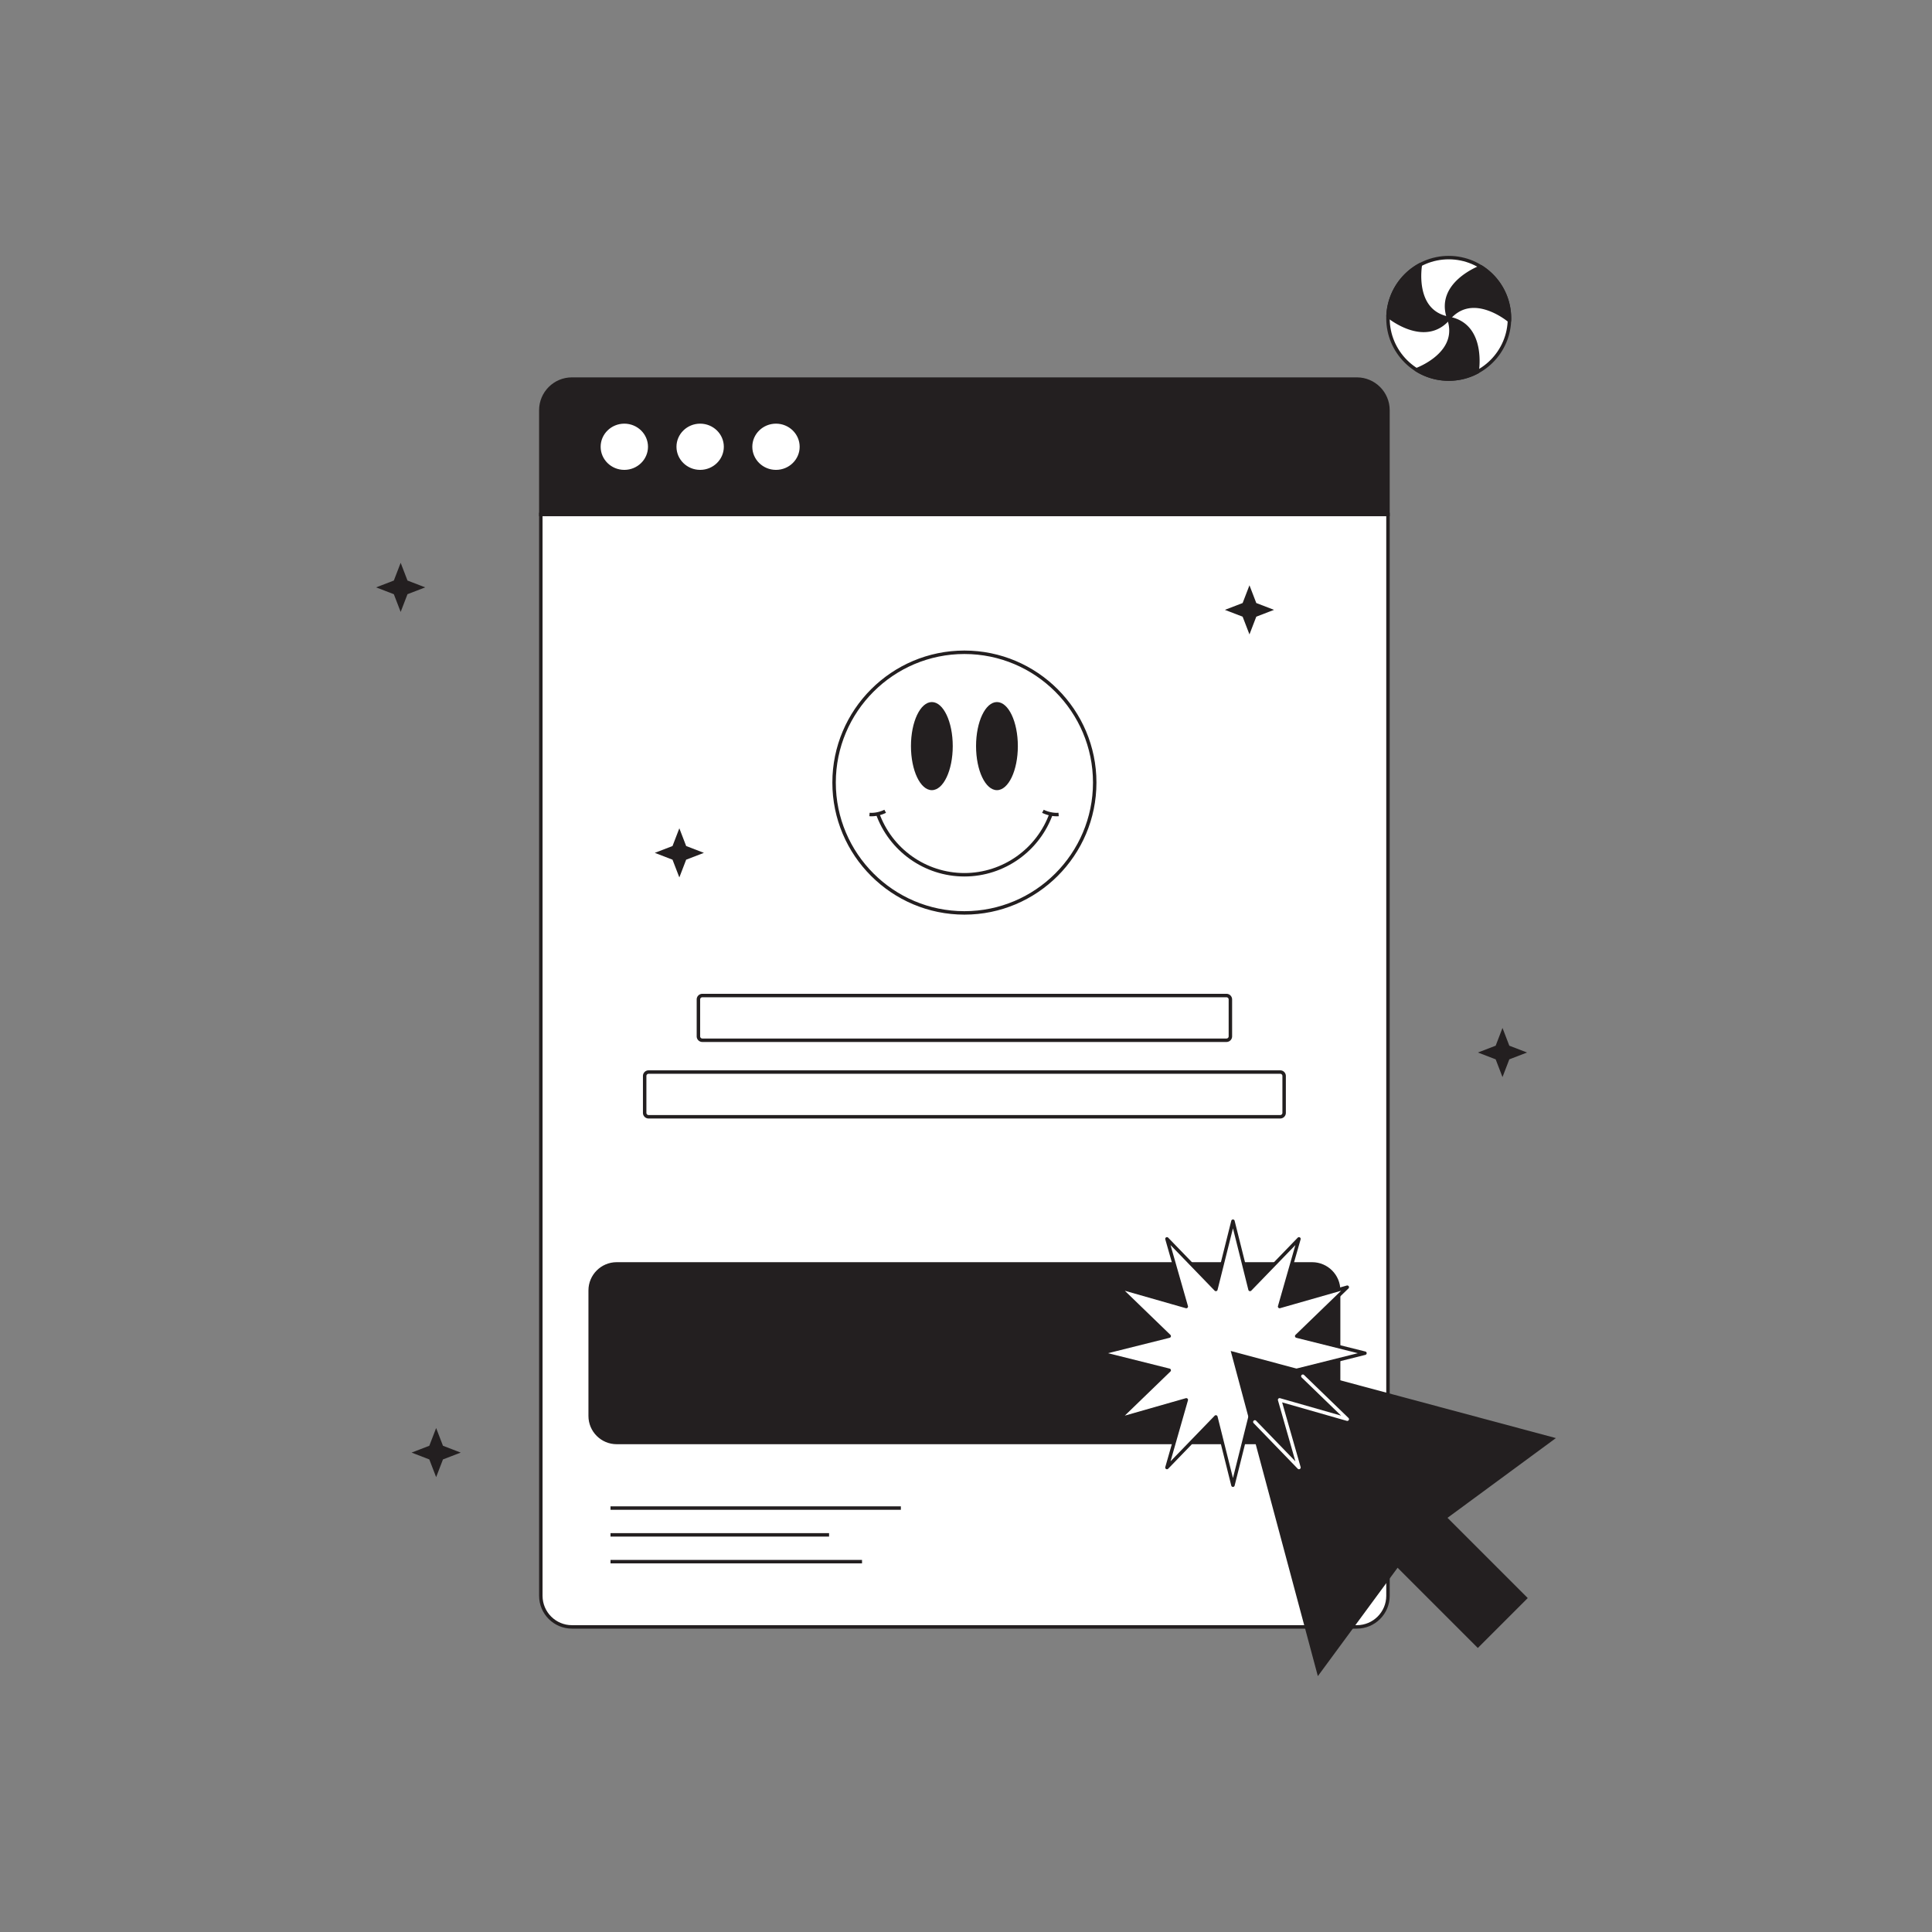 <svg height="1500" viewBox="0 0 1500 1500" width="1500" xmlns="http://www.w3.org/2000/svg"><rect x="0" y="0" width="1500" height="1500" fill="#808080" stroke="none"/><path d="M419.892 399.409h657.734v839.568c0 13.335-10.81 24.146-24.146 24.146H444.037c-13.335 0-24.146-10.81-24.146-24.146V399.409z" fill="#fff"/><path d="M1053.48 1264.465H444.038c-14.054 0-25.487-11.434-25.487-25.488v-840.91h660.417v840.91c-.001 14.054-11.434 25.488-25.488 25.488zM421.234 400.75v838.227c0 12.574 10.229 22.805 22.804 22.805h609.442c12.574 0 22.804-10.23 22.804-22.805V400.75z" fill="#231f20"/><path d="M444.037 294.328h609.443c13.335 0 24.146 10.81 24.146 24.146v80.935H419.892v-80.935c0-13.335 10.81-24.146 24.145-24.146z" fill="#231f20"/><path d="M1078.967 400.75H418.55v-82.275c0-14.055 11.434-25.488 25.487-25.488h609.442c14.054 0 25.487 11.434 25.487 25.488v82.275zm-657.733-2.683h655.05v-79.592c0-12.574-10.229-22.805-22.804-22.805H444.038c-12.574 0-22.804 10.23-22.804 22.805z" fill="#231f20"/><g fill="#fff"><ellipse cx="484.721" cy="346.869" rx="17.037" ry="16.601"/><path d="M484.721 364.812c-10.135 0-18.38-8.049-18.38-17.943s8.245-17.942 18.38-17.942 18.379 8.049 18.379 17.942c0 9.894-8.244 17.943-18.379 17.943zm0-33.203c-8.654 0-15.696 6.846-15.696 15.259 0 8.414 7.042 15.26 15.696 15.26s15.695-6.846 15.695-15.26c.001-8.413-7.041-15.259-15.695-15.259z"/><ellipse cx="543.597" cy="346.869" rx="17.037" ry="16.601"/><path d="M543.596 364.812c-10.135 0-18.379-8.049-18.379-17.943s8.244-17.942 18.379-17.942 18.38 8.049 18.38 17.942c0 9.894-8.245 17.943-18.38 17.943zm0-33.203c-8.654 0-15.695 6.846-15.695 15.259 0 8.414 7.041 15.26 15.695 15.26s15.696-6.846 15.696-15.26c0-8.413-7.042-15.259-15.696-15.259z"/><ellipse cx="602.472" cy="346.869" rx="17.037" ry="16.601"/><path d="M602.472 364.812c-10.135 0-18.379-8.049-18.379-17.943s8.244-17.942 18.379-17.942 18.379 8.049 18.379 17.942c0 9.894-8.244 17.943-18.379 17.943zm0-33.203c-8.654 0-15.695 6.846-15.695 15.259 0 8.414 7.041 15.26 15.695 15.26s15.695-6.846 15.695-15.26c0-8.413-7.041-15.259-15.695-15.259z"/><circle cx="748.759" cy="607.601" r="101.176"/></g><path d="M748.758 710.118c-56.528 0-102.518-45.989-102.518-102.518s45.989-102.518 102.518-102.518S851.276 551.071 851.276 607.6s-45.989 102.518-102.518 102.518zm0-202.351c-55.049 0-99.834 44.785-99.834 99.834s44.785 99.834 99.834 99.834 99.834-44.785 99.834-99.834-44.785-99.834-99.834-99.834z" fill="#231f20"/><path d="M748.758 680.505c-30.969 0-58.641-19.667-68.858-48.938l2.535-.885c9.841 28.195 36.494 47.14 66.323 47.14s56.483-18.944 66.324-47.14l2.535.885c-10.217 29.271-37.889 48.938-68.859 48.938z" fill="#231f20"/><path d="M820.328 633.765c-6.11 0-11.018-2.588-11.241-2.707l1.266-2.367c.054.028 5.387 2.826 11.446 2.331l.217 2.676c-.571.045-1.136.067-1.688.067zm-143.674 0a21.03 21.03 0 0 1-1.688-.067l.217-2.676c6.069.501 11.393-2.303 11.445-2.331l1.266 2.367c-.224.119-5.131 2.707-11.24 2.707z" fill="#231f20"/><ellipse cx="774.029" cy="579.275" fill="#231f20" rx="16.224" ry="34.2"/><ellipse cx="723.488" cy="579.275" fill="#231f20" rx="16.224" ry="34.2"/><path d="M993.96 832.351H503.557a3.037 3.037 0 0 0-3.037 3.037v28.635a3.037 3.037 0 0 0 3.037 3.037H993.96a3.037 3.037 0 0 0 3.037-3.037v-28.635a3.036 3.036 0 0 0-3.037-3.037z" fill="#fff"/><path d="M993.96 868.401H503.557a4.383 4.383 0 0 1-4.379-4.379v-28.635a4.383 4.383 0 0 1 4.379-4.379H993.96a4.383 4.383 0 0 1 4.379 4.379v28.635a4.383 4.383 0 0 1-4.379 4.379zm-490.403-34.708c-.935 0-1.695.761-1.695 1.695v28.635c0 .935.761 1.695 1.695 1.695H993.96c.935 0 1.695-.761 1.695-1.695v-28.635c0-.935-.761-1.695-1.695-1.695z" fill="#231f20"/><path d="M952.232 772.934H545.286a3.037 3.037 0 0 0-3.037 3.037v28.635a3.037 3.037 0 0 0 3.037 3.037h406.946a3.037 3.037 0 0 0 3.037-3.037v-28.635a3.037 3.037 0 0 0-3.037-3.037z" fill="#fff"/><path d="M952.232 808.985H545.286a4.383 4.383 0 0 1-4.379-4.379v-28.635a4.383 4.383 0 0 1 4.379-4.379h406.946a4.383 4.383 0 0 1 4.379 4.379v28.635a4.383 4.383 0 0 1-4.379 4.379zm-406.946-34.709c-.935 0-1.695.761-1.695 1.695v28.635c0 .935.761 1.695 1.695 1.695h406.946c.935 0 1.695-.761 1.695-1.695v-28.635c0-.935-.761-1.695-1.695-1.695zm-66.502 207.022h539.949c11.363 0 20.575 9.212 20.575 20.575v97.488c0 11.363-9.212 20.575-20.575 20.575H478.784c-11.363 0-20.575-9.212-20.575-20.575v-97.488c0-11.363 9.212-20.575 20.575-20.575z" fill="#231f20"/><path d="M1018.733 1121.277H478.784c-12.085 0-21.916-9.832-21.916-21.917v-97.487c0-12.085 9.831-21.917 21.916-21.917h539.949c12.085 0 21.917 9.832 21.917 21.917v97.487c0 12.085-9.832 21.917-21.917 21.917zM478.784 982.64c-10.604 0-19.232 8.628-19.232 19.233v97.487c0 10.605 8.628 19.233 19.232 19.233h539.949c10.605 0 19.233-8.628 19.233-19.233v-97.487c0-10.605-8.628-19.233-19.233-19.233zm-4.782 186.893H699.43v2.684H474.002zm0 20.788h169.685v2.684H474.002zm0 20.788h195.271v2.684H474.002z" fill="#231f20"/><circle cx="1124.792" cy="247.163" fill="#fff" r="47.166"/><path d="M1124.792 295.67c-26.747 0-48.508-21.761-48.508-48.508s21.761-48.507 48.508-48.507 48.508 21.76 48.508 48.507-21.761 48.508-48.508 48.508zm0-94.331c-25.268 0-45.824 20.557-45.824 45.823 0 25.268 20.557 45.824 45.824 45.824s45.824-20.557 45.824-45.824c0-25.266-20.557-45.823-45.824-45.823z" fill="#231f20"/><path d="M1171.932 248.984s-28.18-24.018-47.14-1.822c-9.743-27.518 25.148-39.914 25.148-39.914l-.002.003c13.232 8.354 22.02 23.106 22.02 39.911 0 .61-.012 1.217-.035 1.821" fill="#231f20"/><path d="M1171.931 250.326a1.336 1.336 0 0 1-.952-.389c-.813-.671-7.465-6.025-16.009-8.94-11.893-4.062-21.704-1.69-29.158 7.037a1.343 1.343 0 0 1-2.287-.424c-10.074-28.453 25.603-41.498 25.964-41.626a1.337 1.337 0 0 1 1.241.181c14.133 8.96 22.568 24.278 22.568 40.997 0 .575-.01 1.147-.029 1.718a1.341 1.341 0 0 1-1.338 1.446zm-27.697-13.871c11.336 0 21.93 6.635 26.373 9.83-.285-15.259-8.012-29.193-20.825-37.539-2.081.826-9.132 3.857-15.241 9.197-8.822 7.713-11.9 16.65-9.168 26.597 5.877-5.985 12.489-8.085 18.861-8.085z" fill="#231f20"/><path d="M1102.799 205.427s-6.711 36.414 21.992 41.735c-18.96 22.197-47.14-1.822-47.14-1.822h.009c.651-17.14 10.447-31.937 24.649-39.652" fill="#231f20"/><path d="M1105.349 257.87c-14.817 0-28.369-11.339-28.568-11.508a1.344 1.344 0 0 1-.455-1.229c.698-16.95 10.398-32.506 25.343-40.624.086-.047.176-.083.267-.109a1.342 1.342 0 0 1 2.184 1.269c-.017.09-1.613 9.028.243 18.44 2.432 12.329 9.387 19.641 20.674 21.733a1.343 1.343 0 0 1 .776 2.191c-6.266 7.335-13.505 9.837-20.464 9.837zm-26.317-13.138c1.763 1.394 7.909 5.979 15.581 8.597 11.091 3.784 20.369 1.981 27.617-5.358-22.58-5.832-21.957-31.556-21.105-40.054-12.933 7.821-21.297 21.703-22.093 36.815z" fill="#231f20"/><path d="M1146.784 288.898s6.711-36.414-21.992-41.735c9.743 27.518-25.148 39.914-25.148 39.914l.002-.003a46.943 46.943 0 0 0 25.146 7.255 46.95 46.95 0 0 0 22.482-5.693" fill="#231f20"/><path d="M1124.792 295.67a48.372 48.372 0 0 1-25.778-7.409 1.343 1.343 0 0 1 .218-2.462c.629-.231 8.834-3.318 15.811-9.417 9.46-8.271 12.314-17.95 8.483-28.771a1.344 1.344 0 0 1 1.511-1.767c26.426 4.899 24.135 35.105 23.267 41.932a1.342 1.342 0 0 1-.389 2.041c-7.051 3.829-15.047 5.853-23.123 5.853zm-22.158-8.388a45.71 45.71 0 0 0 22.157 5.704c7.225 0 14.38-1.715 20.773-4.968.324-2.208 1.228-9.836-.345-17.804-2.268-11.497-8.469-18.631-18.448-21.238 6.241 22.475-16.354 34.798-24.137 38.306z" fill="#231f20"/><path d="m957.264 948.134 13.262 52.987 37.979-39.257-15.008 52.52 52.519-15.009-39.257 37.979 52.987 13.263-52.987 13.262 39.257 37.979-52.519-15.008 15.008 52.519-37.979-39.257-13.262 52.987-13.263-52.987-37.979 39.257 15.009-52.519-52.52 15.008 39.257-37.979-52.987-13.262 52.987-13.263-39.257-37.979 52.52 15.009-15.009-52.52 37.979 39.257z" fill="#fff"/><path d="M957.263 1154.442a1.342 1.342 0 0 1-1.302-1.016l-12.676-50.644-36.299 37.521a1.343 1.343 0 0 1-2.256-1.302l14.346-50.196-50.196 14.345a1.342 1.342 0 0 1-1.302-2.256l37.521-36.298-50.644-12.677a1.342 1.342 0 0 1 0-2.604l50.644-12.676-37.521-36.299a1.343 1.343 0 0 1 1.302-2.256l50.196 14.346-14.346-50.196a1.342 1.342 0 0 1 2.256-1.302l36.299 37.521 12.676-50.644a1.342 1.342 0 0 1 2.604 0l12.677 50.644 36.298-37.521a1.344 1.344 0 0 1 2.256 1.302l-14.345 50.196 50.196-14.346a1.343 1.343 0 0 1 1.302 2.256l-37.521 36.299 50.644 12.676a1.342 1.342 0 0 1 0 2.604l-50.644 12.677 37.521 36.298a1.343 1.343 0 0 1-1.302 2.256l-50.196-14.345 14.345 50.196a1.342 1.342 0 0 1-2.256 1.302l-36.298-37.521-12.677 50.644a1.342 1.342 0 0 1-1.302 1.016zm-13.262-55.671a1.342 1.342 0 0 1 1.302 1.016l11.96 47.785 11.961-47.785a1.342 1.342 0 0 1 2.266-.608l34.25 35.403-13.535-47.363a1.341 1.341 0 0 1 1.66-1.66l47.363 13.535-35.403-34.25a1.344 1.344 0 0 1 .608-2.266l47.785-11.961-47.785-11.96a1.342 1.342 0 0 1-.608-2.266l35.403-34.251-47.363 13.536a1.345 1.345 0 0 1-1.66-1.66l13.535-47.363-34.25 35.403a1.342 1.342 0 0 1-2.266-.608l-11.961-47.785-11.96 47.785a1.342 1.342 0 0 1-.954.971 1.356 1.356 0 0 1-1.312-.363l-34.251-35.403 13.536 47.363a1.341 1.341 0 0 1-1.66 1.66l-47.363-13.536 35.403 34.251a1.344 1.344 0 0 1-.608 2.266l-47.785 11.96 47.785 11.961a1.342 1.342 0 0 1 .608 2.266l-35.403 34.25 47.363-13.535a1.342 1.342 0 0 1 1.66 1.66l-13.536 47.363 34.251-35.403a1.34 1.34 0 0 1 .964-.408z" fill="#231f20"/><path d="m1207.992 1116.53-126.231-33.824-126.232-33.823 33.824 126.231 33.824 126.232 61.911-84.146 62.29 62.29 38.759-38.759-62.29-62.29z" fill="#231f20"/><path d="M1008.504 1140.711c-.354 0-.705-.14-.965-.408l-34.23-35.384a1.342 1.342 0 0 1 1.929-1.867l30.502 31.53-13.535-47.363a1.341 1.341 0 0 1 1.66-1.66l47.363 13.535-30.626-29.628a1.342 1.342 0 0 1 1.867-1.929l34.479 33.356a1.343 1.343 0 0 1-1.302 2.256l-50.196-14.345 14.345 50.196a1.342 1.342 0 0 1-1.291 1.711z" fill="#fff"/><path d="m311.077 436.962 5.299 13.771 13.771 5.299-13.771 5.299-5.299 13.77-5.304-13.765-13.765-5.304 13.77-5.299zm855.458 361.136 5.299 13.771 13.77 5.299-13.77 5.299-5.299 13.77-5.304-13.765-13.766-5.304 13.771-5.299zM527.439 643.082l5.299 13.77 13.771 5.299-13.771 5.299-5.299 13.771-5.304-13.766-13.765-5.304 13.77-5.299zm442.639-188.666 5.299 13.77 13.771 5.299-13.771 5.299-5.299 13.771-5.304-13.766-13.765-5.304 13.77-5.299zm-631.46 654.303 5.299 13.77 13.771 5.299-13.771 5.299-5.299 13.771-5.304-13.766-13.765-5.304 13.77-5.299z" fill="#231f20"/></svg>